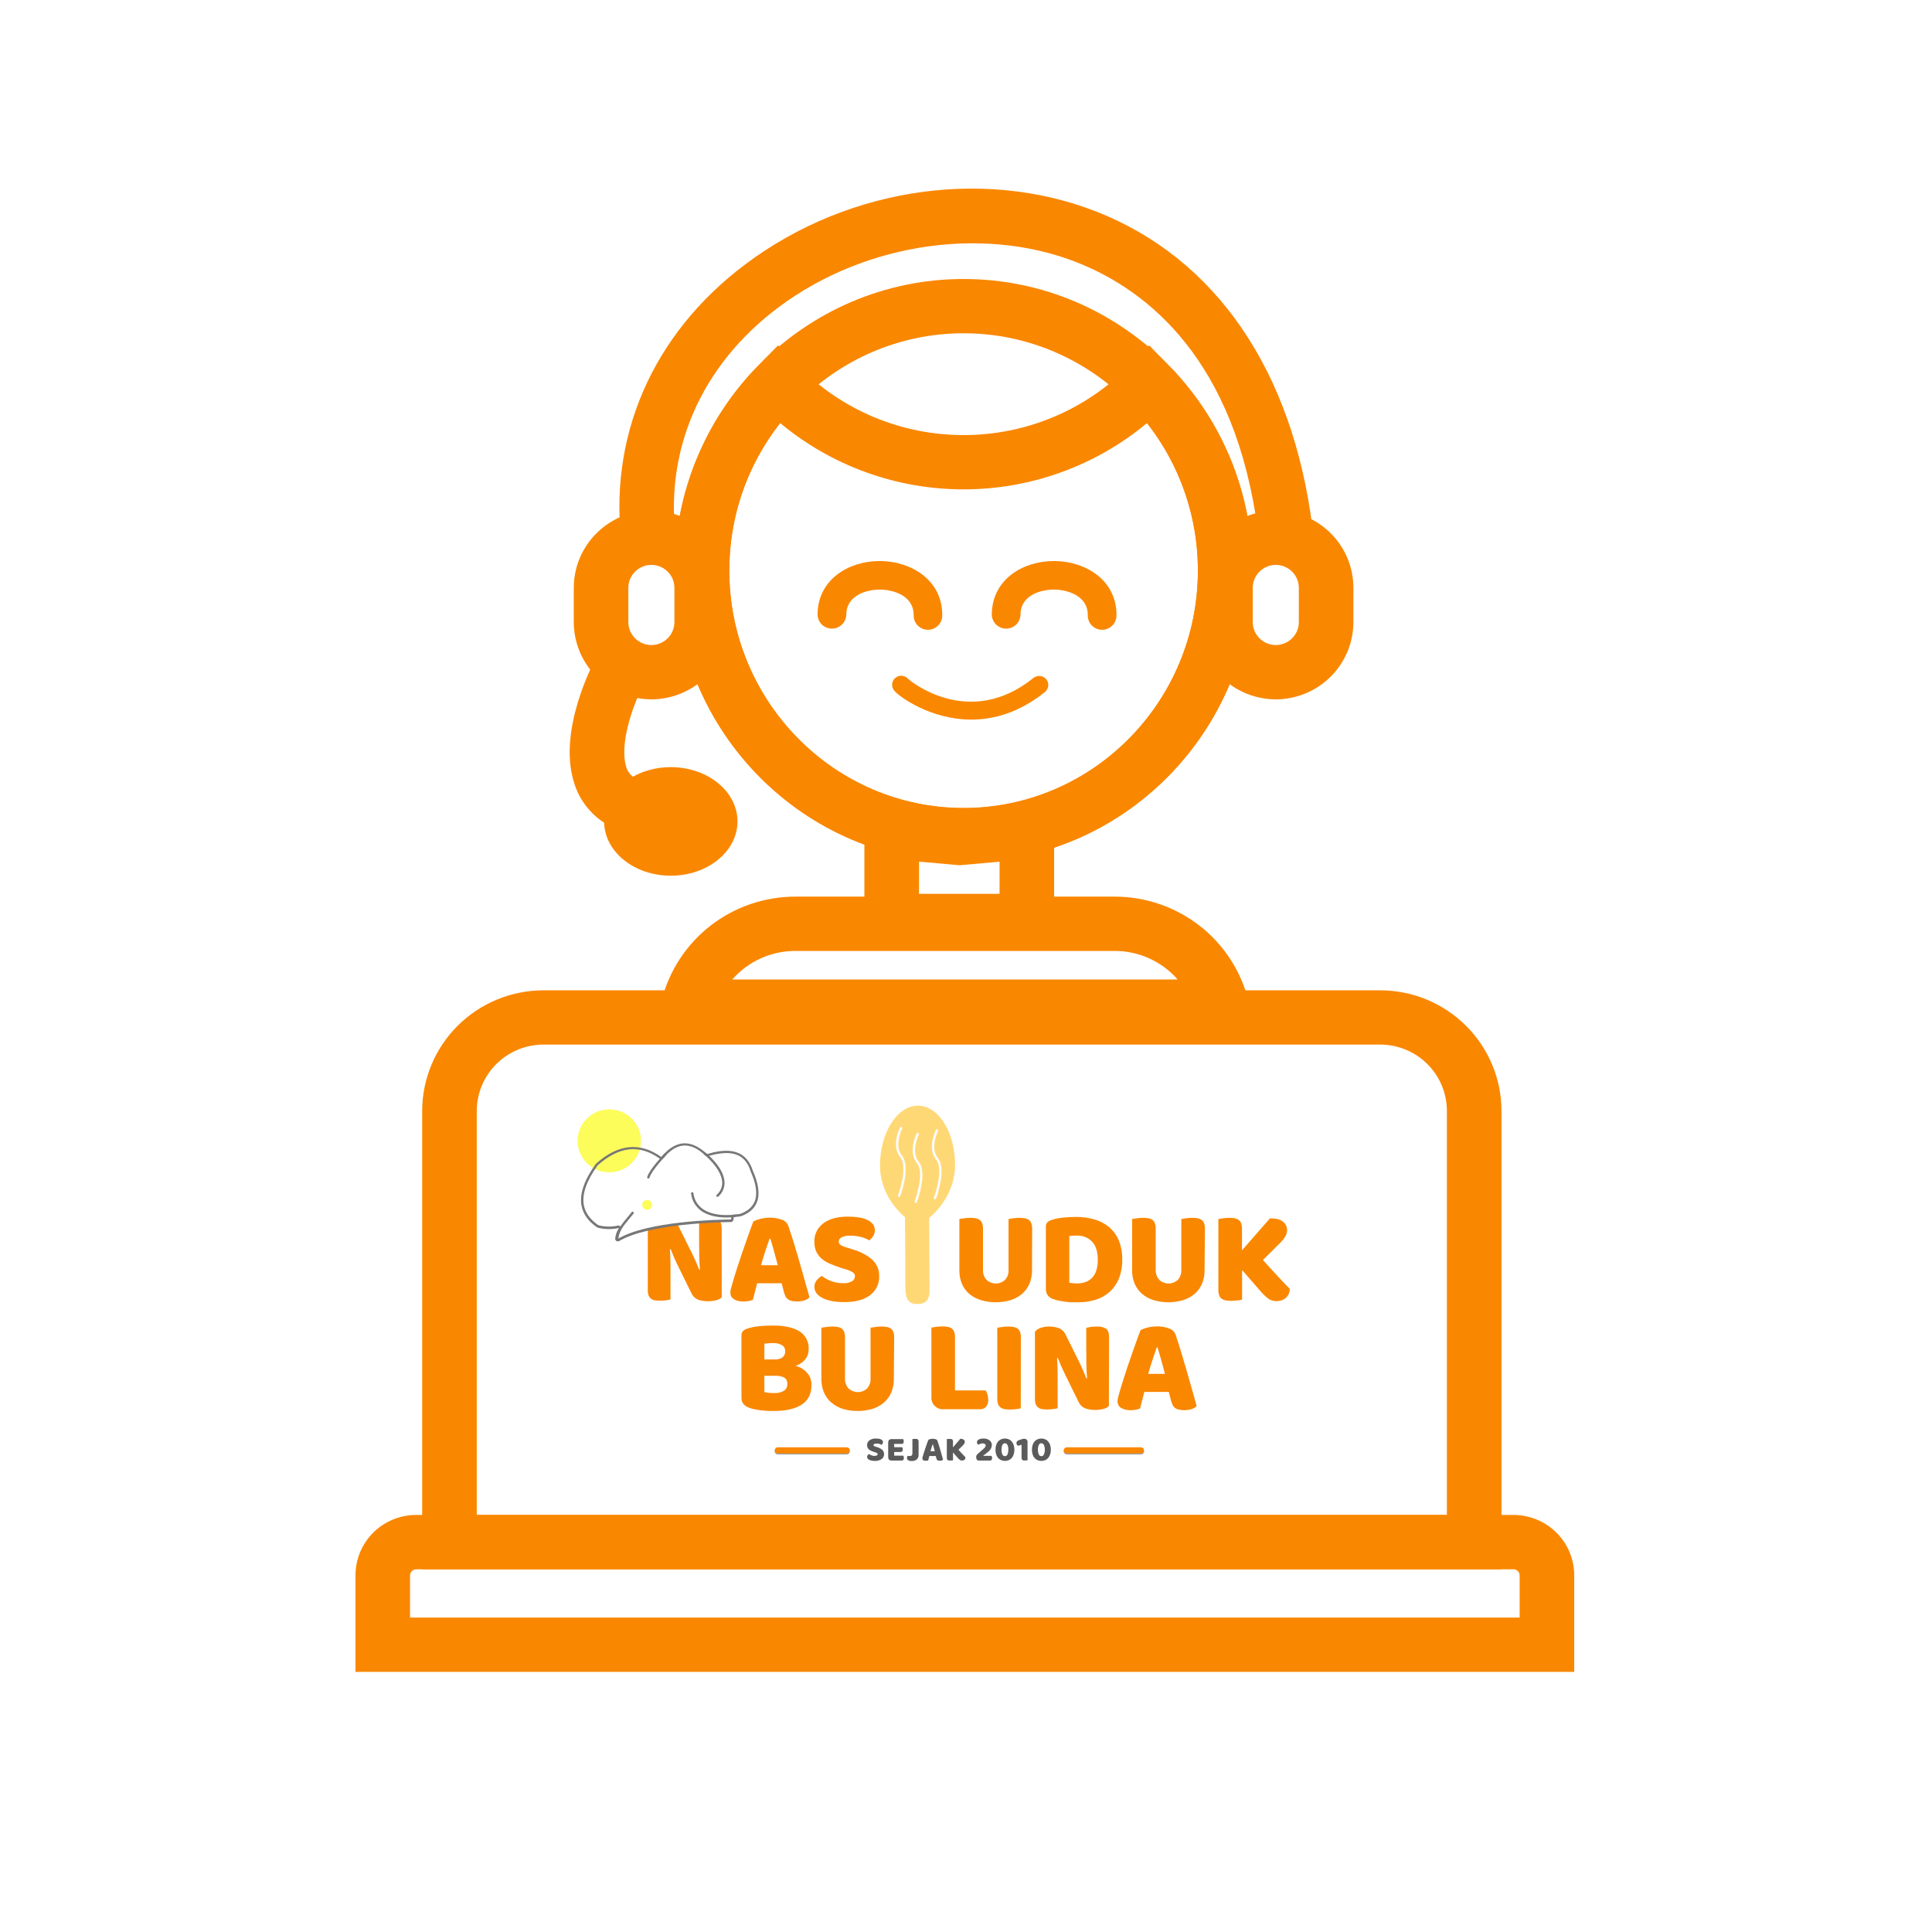 <svg width="54" height="54" viewBox="0 0 54 54" fill="none" xmlns="http://www.w3.org/2000/svg" xmlns:xlink="http://www.w3.org/1999/xlink">
<circle cx="27" cy="27" r="27" fill="white"/>
<rect x="16.794" y="32.269" width="20.735" height="10.464" fill="url(#pattern0)"/>
<path d="M41.967 43.863H11.8V31.051C11.802 30.157 12.159 29.3 12.794 28.668C13.43 28.036 14.291 27.68 15.19 27.68H38.578C39.476 27.68 40.337 28.036 40.973 28.668C41.608 29.3 41.966 30.157 41.967 31.051V43.863ZM13.326 42.343H40.441V31.051C40.441 30.559 40.244 30.088 39.895 29.74C39.545 29.392 39.072 29.197 38.578 29.196H15.19C14.696 29.197 14.222 29.392 13.873 29.74C13.523 30.088 13.326 30.559 13.326 31.051V42.343Z" fill="#FA8700"/>
<path d="M44 46.729H9.936V44.032C9.936 43.584 10.114 43.155 10.432 42.838C10.75 42.522 11.181 42.344 11.631 42.343H42.306C42.755 42.344 43.186 42.522 43.504 42.839C43.822 43.155 44 43.584 44 44.032V46.729ZM11.461 45.212H42.475V44.032C42.475 43.987 42.457 43.944 42.425 43.913C42.394 43.881 42.35 43.863 42.306 43.863H11.631C11.586 43.863 11.543 43.881 11.511 43.913C11.48 43.944 11.462 43.987 11.461 44.032V45.212Z" fill="#FA8700"/>
<g opacity="0.5">
<path d="M18.354 33.43H18.342C18.02 33.406 17.716 33.267 17.487 33.039C17.258 32.812 17.119 32.51 17.094 32.189C17.092 32.167 17.096 32.145 17.103 32.124C17.111 32.103 17.123 32.085 17.139 32.069C17.154 32.054 17.173 32.042 17.194 32.034C17.214 32.026 17.236 32.023 17.258 32.025C17.581 32.05 17.885 32.188 18.114 32.416C18.343 32.644 18.482 32.946 18.507 33.267C18.509 33.289 18.505 33.311 18.498 33.331C18.49 33.352 18.478 33.37 18.463 33.386C18.434 33.414 18.395 33.43 18.354 33.43ZM17.224 32.178C17.247 32.468 17.374 32.74 17.581 32.946C17.787 33.151 18.061 33.277 18.352 33.301C18.356 33.301 18.359 33.301 18.362 33.3C18.365 33.298 18.368 33.297 18.37 33.294C18.373 33.292 18.375 33.289 18.376 33.286C18.378 33.282 18.378 33.279 18.378 33.276C18.354 32.986 18.228 32.715 18.022 32.509C17.816 32.304 17.543 32.178 17.252 32.154C17.249 32.153 17.245 32.154 17.242 32.155C17.239 32.156 17.236 32.158 17.234 32.161C17.231 32.163 17.23 32.166 17.228 32.169C17.227 32.172 17.227 32.175 17.227 32.179L17.224 32.178Z" fill="#FA8700"/>
<g opacity="0.5">
<path d="M18.531 33.184C18.621 33.095 18.416 32.746 18.073 32.404C17.73 32.063 17.378 31.859 17.289 31.948C17.199 32.038 17.404 32.387 17.747 32.728C18.09 33.069 18.442 33.274 18.531 33.184Z" fill="#FA8700"/>
</g>
</g>
<path d="M20.173 36.261C20.13 36.301 20.078 36.328 20.021 36.342C19.943 36.362 19.863 36.371 19.782 36.37C19.693 36.37 19.604 36.356 19.519 36.329C19.474 36.311 19.433 36.284 19.398 36.249C19.364 36.215 19.336 36.174 19.318 36.129L18.946 35.374C18.907 35.297 18.874 35.223 18.844 35.155C18.814 35.086 18.781 35.007 18.746 34.917H18.724C18.733 35.05 18.739 35.188 18.74 35.329C18.742 35.471 18.742 35.608 18.74 35.741V36.321C18.699 36.331 18.656 36.338 18.614 36.344C18.558 36.351 18.503 36.355 18.447 36.355C18.398 36.355 18.348 36.352 18.3 36.344C18.261 36.338 18.225 36.322 18.195 36.298C18.165 36.274 18.142 36.242 18.128 36.207C18.111 36.158 18.104 36.107 18.106 36.056V34.188C18.146 34.134 18.202 34.095 18.267 34.076C18.342 34.05 18.421 34.038 18.5 34.038C18.591 34.038 18.682 34.052 18.768 34.081C18.813 34.099 18.854 34.126 18.889 34.16C18.923 34.195 18.95 34.236 18.968 34.281L19.344 35.036C19.382 35.114 19.416 35.187 19.446 35.255C19.476 35.324 19.509 35.403 19.544 35.493L19.563 35.489C19.553 35.356 19.546 35.223 19.544 35.085C19.542 34.947 19.54 34.816 19.54 34.681V34.075C19.582 34.065 19.624 34.057 19.666 34.052C19.722 34.045 19.778 34.041 19.834 34.041C19.922 34.035 20.009 34.056 20.086 34.099C20.143 34.138 20.172 34.218 20.172 34.341L20.173 36.261Z" fill="#FA8700"/>
<path d="M21.057 34.139C21.119 34.108 21.184 34.084 21.251 34.068C21.337 34.046 21.424 34.035 21.513 34.035C21.626 34.032 21.74 34.051 21.847 34.089C21.889 34.101 21.927 34.123 21.959 34.153C21.992 34.182 22.017 34.218 22.033 34.259C22.077 34.388 22.126 34.539 22.18 34.712C22.233 34.884 22.285 35.062 22.338 35.244C22.391 35.426 22.442 35.608 22.492 35.787C22.542 35.966 22.586 36.119 22.626 36.26C22.59 36.299 22.543 36.328 22.492 36.344C22.423 36.367 22.351 36.378 22.278 36.376C22.227 36.377 22.176 36.372 22.126 36.361C22.089 36.353 22.055 36.338 22.024 36.316C21.996 36.296 21.973 36.269 21.957 36.238C21.94 36.202 21.925 36.164 21.914 36.125L21.847 35.867H21.163C21.143 35.942 21.123 36.019 21.103 36.099C21.083 36.179 21.062 36.256 21.043 36.331C21.006 36.344 20.969 36.355 20.931 36.363C20.885 36.372 20.838 36.377 20.79 36.376C20.691 36.383 20.592 36.36 20.506 36.31C20.477 36.29 20.453 36.263 20.436 36.231C20.42 36.199 20.413 36.164 20.414 36.128C20.414 36.093 20.419 36.057 20.429 36.024C20.439 35.988 20.451 35.948 20.463 35.9C20.481 35.833 20.505 35.749 20.536 35.649C20.568 35.549 20.603 35.442 20.64 35.326C20.677 35.21 20.718 35.09 20.76 34.968C20.803 34.846 20.843 34.73 20.881 34.622C20.918 34.514 20.953 34.416 20.984 34.332C21.016 34.248 21.04 34.184 21.057 34.139ZM21.509 34.622C21.474 34.727 21.434 34.844 21.39 34.972C21.347 35.1 21.307 35.231 21.272 35.363H21.74C21.704 35.23 21.669 35.097 21.632 34.969C21.596 34.84 21.565 34.724 21.533 34.622H21.509Z" fill="#FA8700"/>
<path d="M23.503 35.438C23.392 35.4 23.292 35.362 23.202 35.324C23.117 35.289 23.039 35.241 22.968 35.183C22.904 35.128 22.852 35.06 22.816 34.984C22.777 34.896 22.759 34.8 22.762 34.704C22.759 34.606 22.78 34.509 22.823 34.42C22.866 34.332 22.929 34.255 23.008 34.196C23.172 34.068 23.403 34.005 23.699 34.005C23.799 34.004 23.9 34.012 24 34.027C24.082 34.038 24.162 34.061 24.238 34.094C24.299 34.121 24.353 34.162 24.395 34.214C24.432 34.262 24.452 34.322 24.451 34.384C24.453 34.443 24.437 34.501 24.405 34.551C24.376 34.596 24.339 34.636 24.297 34.669C24.227 34.627 24.153 34.596 24.075 34.577C23.975 34.55 23.873 34.537 23.77 34.538C23.685 34.532 23.599 34.548 23.521 34.584C23.499 34.595 23.48 34.611 23.466 34.632C23.452 34.653 23.444 34.677 23.443 34.702C23.442 34.72 23.447 34.738 23.455 34.754C23.464 34.77 23.476 34.783 23.491 34.794C23.537 34.824 23.586 34.846 23.639 34.86L23.839 34.923C24.039 34.979 24.224 35.077 24.383 35.21C24.447 35.271 24.497 35.344 24.53 35.426C24.562 35.508 24.577 35.596 24.573 35.684C24.575 35.783 24.553 35.882 24.509 35.971C24.466 36.061 24.401 36.138 24.321 36.198C24.153 36.331 23.906 36.396 23.58 36.394C23.472 36.395 23.364 36.385 23.258 36.366C23.168 36.35 23.081 36.323 22.999 36.284C22.931 36.254 22.872 36.208 22.825 36.151C22.784 36.098 22.762 36.033 22.763 35.966C22.762 35.898 22.786 35.832 22.83 35.781C22.868 35.733 22.916 35.693 22.969 35.663C23.048 35.722 23.134 35.77 23.227 35.805C23.333 35.846 23.447 35.867 23.561 35.865C23.651 35.873 23.742 35.853 23.82 35.809C23.843 35.794 23.862 35.775 23.875 35.752C23.888 35.728 23.895 35.702 23.896 35.676C23.897 35.653 23.892 35.631 23.881 35.611C23.871 35.591 23.855 35.574 23.836 35.562C23.783 35.529 23.726 35.504 23.667 35.485L23.503 35.438Z" fill="#FA8700"/>
<path d="M28.845 35.501C28.847 35.627 28.825 35.753 28.778 35.87C28.733 35.979 28.665 36.076 28.577 36.155C28.484 36.236 28.376 36.298 28.258 36.336C27.98 36.42 27.684 36.42 27.407 36.336C27.288 36.299 27.177 36.238 27.082 36.157C26.995 36.078 26.926 35.981 26.882 35.873C26.835 35.755 26.812 35.63 26.815 35.504V34.072C26.842 34.067 26.886 34.06 26.948 34.051C27.006 34.043 27.064 34.038 27.122 34.038C27.173 34.038 27.224 34.042 27.274 34.051C27.314 34.059 27.352 34.075 27.385 34.098C27.416 34.122 27.439 34.155 27.452 34.192C27.468 34.242 27.476 34.295 27.475 34.349V35.492C27.472 35.543 27.479 35.594 27.496 35.642C27.513 35.691 27.54 35.735 27.574 35.773C27.645 35.838 27.737 35.874 27.833 35.874C27.929 35.874 28.021 35.838 28.091 35.773C28.125 35.735 28.152 35.69 28.169 35.642C28.186 35.594 28.193 35.543 28.189 35.492V34.072C28.217 34.067 28.26 34.06 28.323 34.051C28.38 34.043 28.438 34.038 28.496 34.038C28.547 34.038 28.598 34.042 28.648 34.051C28.688 34.059 28.726 34.074 28.759 34.098C28.79 34.122 28.814 34.154 28.826 34.192C28.843 34.242 28.851 34.295 28.849 34.349L28.845 35.501Z" fill="#FA8700"/>
<path d="M30.098 36.399C30.055 36.399 30.006 36.399 29.951 36.399C29.895 36.399 29.838 36.392 29.779 36.384C29.721 36.376 29.662 36.367 29.603 36.356C29.547 36.346 29.492 36.33 29.439 36.31C29.379 36.293 29.326 36.258 29.289 36.208C29.251 36.159 29.232 36.098 29.233 36.036V34.285C29.231 34.263 29.234 34.241 29.241 34.22C29.249 34.199 29.26 34.18 29.275 34.164C29.309 34.133 29.35 34.11 29.394 34.097C29.505 34.062 29.62 34.04 29.736 34.031C29.857 34.019 29.965 34.014 30.06 34.014C30.241 34.011 30.421 34.035 30.595 34.085C30.746 34.128 30.886 34.202 31.005 34.303C31.122 34.405 31.214 34.533 31.273 34.676C31.339 34.845 31.371 35.026 31.367 35.208C31.371 35.386 31.34 35.564 31.277 35.73C31.22 35.873 31.132 36.001 31.019 36.105C30.903 36.208 30.767 36.285 30.618 36.331C30.449 36.381 30.274 36.404 30.098 36.399ZM29.887 35.853C29.915 35.859 29.948 35.863 29.988 35.867C30.028 35.871 30.066 35.872 30.101 35.872C30.181 35.873 30.261 35.86 30.337 35.835C30.406 35.811 30.469 35.771 30.521 35.719C30.576 35.66 30.617 35.591 30.641 35.515C30.672 35.417 30.686 35.316 30.684 35.213C30.684 34.989 30.632 34.82 30.526 34.707C30.473 34.65 30.407 34.605 30.334 34.576C30.262 34.546 30.183 34.533 30.105 34.536C30.07 34.536 30.034 34.536 29.997 34.536C29.961 34.536 29.925 34.543 29.887 34.548V35.853Z" fill="#FA8700"/>
<path d="M33.668 35.501C33.67 35.627 33.648 35.753 33.601 35.87C33.556 35.978 33.488 36.076 33.401 36.155C33.307 36.236 33.198 36.298 33.08 36.336C32.803 36.42 32.507 36.42 32.23 36.336C32.112 36.298 32.004 36.236 31.911 36.155C31.823 36.076 31.754 35.979 31.71 35.87C31.663 35.753 31.64 35.627 31.643 35.501V34.072C31.671 34.067 31.714 34.06 31.777 34.051C31.834 34.043 31.892 34.038 31.95 34.038C32.001 34.038 32.052 34.042 32.103 34.051C32.143 34.059 32.181 34.074 32.214 34.098C32.245 34.122 32.268 34.154 32.281 34.192C32.297 34.242 32.305 34.295 32.303 34.349V35.492C32.3 35.543 32.308 35.594 32.325 35.642C32.342 35.691 32.368 35.735 32.403 35.773C32.473 35.838 32.566 35.874 32.662 35.874C32.758 35.874 32.85 35.838 32.92 35.773C32.989 35.696 33.024 35.595 33.018 35.492V34.072C33.045 34.067 33.09 34.06 33.152 34.051C33.209 34.043 33.267 34.038 33.325 34.038C33.376 34.038 33.427 34.042 33.477 34.051C33.517 34.059 33.555 34.075 33.589 34.098C33.619 34.122 33.642 34.155 33.655 34.192C33.672 34.242 33.68 34.295 33.678 34.349L33.668 35.501Z" fill="#FA8700"/>
<path d="M34.717 35.498V36.325C34.673 36.335 34.628 36.343 34.583 36.347C34.525 36.355 34.466 36.359 34.407 36.359C34.356 36.359 34.305 36.355 34.254 36.346C34.214 36.338 34.176 36.322 34.143 36.299C34.112 36.275 34.089 36.242 34.077 36.205C34.06 36.155 34.052 36.101 34.054 36.048V34.072C34.081 34.067 34.125 34.06 34.188 34.051C34.245 34.043 34.303 34.038 34.361 34.038C34.412 34.038 34.463 34.042 34.513 34.051C34.553 34.059 34.591 34.075 34.624 34.098C34.655 34.122 34.678 34.155 34.691 34.192C34.708 34.242 34.715 34.295 34.714 34.349V34.947L35.496 34.053C35.666 34.053 35.788 34.085 35.862 34.148C35.897 34.175 35.925 34.21 35.944 34.249C35.963 34.288 35.973 34.331 35.974 34.375C35.974 34.439 35.957 34.502 35.925 34.558C35.881 34.63 35.828 34.695 35.767 34.752L35.299 35.218C35.361 35.285 35.427 35.36 35.496 35.435C35.565 35.51 35.63 35.583 35.697 35.654C35.764 35.725 35.827 35.793 35.889 35.858L36.049 36.024C36.05 36.074 36.04 36.124 36.019 36.17C36 36.211 35.972 36.248 35.938 36.278C35.904 36.307 35.865 36.33 35.823 36.345C35.78 36.359 35.735 36.367 35.689 36.367C35.599 36.371 35.51 36.344 35.437 36.29C35.369 36.236 35.306 36.175 35.249 36.109L34.717 35.498Z" fill="#FA8700"/>
<path d="M21.609 39.438C21.566 39.438 21.516 39.438 21.459 39.435C21.401 39.431 21.341 39.427 21.279 39.419C21.218 39.412 21.157 39.403 21.097 39.391C21.04 39.381 20.985 39.366 20.932 39.345C20.794 39.292 20.724 39.201 20.724 39.071V37.324C20.723 37.302 20.726 37.28 20.734 37.259C20.741 37.238 20.753 37.219 20.768 37.202C20.802 37.172 20.842 37.149 20.886 37.136C20.99 37.102 21.098 37.079 21.206 37.069C21.338 37.056 21.469 37.049 21.601 37.049C21.922 37.049 22.169 37.102 22.343 37.21C22.427 37.261 22.496 37.335 22.541 37.423C22.587 37.51 22.608 37.609 22.602 37.707C22.604 37.812 22.57 37.915 22.504 37.998C22.435 38.081 22.344 38.142 22.241 38.175C22.362 38.208 22.471 38.274 22.555 38.366C22.64 38.462 22.685 38.586 22.681 38.714C22.681 38.961 22.589 39.144 22.404 39.262C22.22 39.381 21.954 39.439 21.609 39.438ZM21.364 37.997H21.639C21.722 38.004 21.805 37.983 21.874 37.937C21.899 37.916 21.919 37.889 21.931 37.858C21.944 37.828 21.95 37.795 21.947 37.762C21.948 37.73 21.941 37.698 21.926 37.67C21.911 37.642 21.889 37.618 21.863 37.601C21.786 37.556 21.698 37.535 21.609 37.541C21.571 37.541 21.528 37.541 21.479 37.545C21.44 37.546 21.402 37.55 21.364 37.555V37.997ZM21.364 38.91C21.408 38.922 21.453 38.928 21.498 38.931C21.553 38.935 21.606 38.936 21.657 38.936C21.744 38.94 21.831 38.918 21.907 38.875C21.939 38.855 21.966 38.826 21.983 38.792C22.001 38.758 22.009 38.72 22.006 38.682C22.009 38.648 22.003 38.614 21.989 38.583C21.974 38.552 21.952 38.525 21.923 38.506C21.846 38.466 21.758 38.448 21.671 38.454H21.363L21.364 38.91Z" fill="#FA8700"/>
<path d="M24.983 38.54C24.985 38.666 24.963 38.791 24.916 38.908C24.872 39.017 24.803 39.114 24.716 39.193C24.623 39.275 24.514 39.336 24.396 39.375C24.119 39.459 23.823 39.459 23.545 39.375C23.428 39.336 23.319 39.275 23.226 39.193C23.138 39.114 23.07 39.017 23.025 38.908C22.979 38.791 22.956 38.666 22.958 38.54V37.11C22.986 37.105 23.03 37.098 23.092 37.09C23.149 37.081 23.207 37.077 23.265 37.076C23.316 37.076 23.367 37.08 23.418 37.09C23.458 37.097 23.495 37.113 23.529 37.136C23.559 37.161 23.583 37.193 23.596 37.23C23.612 37.281 23.62 37.334 23.618 37.387V38.529C23.615 38.58 23.622 38.631 23.64 38.679C23.657 38.727 23.683 38.772 23.718 38.809C23.788 38.874 23.881 38.91 23.976 38.91C24.072 38.91 24.165 38.874 24.235 38.809C24.269 38.771 24.295 38.727 24.312 38.679C24.329 38.63 24.336 38.579 24.332 38.529V37.11C24.36 37.105 24.404 37.098 24.466 37.09C24.523 37.081 24.581 37.077 24.639 37.076C24.691 37.076 24.742 37.08 24.792 37.09C24.832 37.097 24.87 37.113 24.903 37.136C24.934 37.16 24.957 37.193 24.97 37.23C24.987 37.281 24.994 37.334 24.992 37.387L24.983 38.54Z" fill="#FA8700"/>
<path d="M26.383 39.389C26.336 39.393 26.289 39.387 26.244 39.371C26.2 39.355 26.16 39.329 26.127 39.296C26.093 39.263 26.068 39.223 26.052 39.179C26.035 39.135 26.029 39.088 26.033 39.041V37.106L26.167 37.086C26.224 37.078 26.282 37.073 26.339 37.073C26.39 37.072 26.442 37.077 26.492 37.086C26.532 37.093 26.57 37.109 26.603 37.133C26.634 37.157 26.657 37.189 26.67 37.226C26.687 37.277 26.694 37.33 26.692 37.384V38.862H27.55C27.571 38.897 27.587 38.934 27.599 38.972C27.614 39.019 27.621 39.067 27.621 39.116C27.625 39.154 27.621 39.192 27.609 39.228C27.598 39.265 27.579 39.298 27.554 39.328C27.532 39.349 27.505 39.365 27.476 39.375C27.447 39.386 27.416 39.391 27.385 39.389H26.383Z" fill="#FA8700"/>
<path d="M28.531 39.363C28.488 39.373 28.445 39.381 28.401 39.386C28.343 39.393 28.285 39.397 28.226 39.397C28.175 39.397 28.124 39.393 28.074 39.384C28.034 39.377 27.996 39.361 27.963 39.337C27.932 39.313 27.909 39.281 27.896 39.244C27.88 39.193 27.872 39.139 27.874 39.086V37.11C27.901 37.105 27.945 37.098 28.008 37.09C28.065 37.081 28.122 37.077 28.18 37.077C28.231 37.076 28.282 37.08 28.333 37.09C28.373 37.097 28.411 37.113 28.444 37.136C28.475 37.16 28.498 37.193 28.511 37.23C28.527 37.281 28.535 37.334 28.533 37.387L28.531 39.363Z" fill="#FA8700"/>
<path d="M30.994 39.299C30.952 39.339 30.899 39.367 30.842 39.38C30.764 39.4 30.684 39.409 30.603 39.408C30.514 39.409 30.425 39.395 30.34 39.367C30.295 39.349 30.253 39.322 30.219 39.287C30.185 39.253 30.157 39.212 30.139 39.167L29.767 38.411C29.729 38.334 29.695 38.261 29.665 38.193C29.635 38.124 29.602 38.044 29.567 37.954L29.545 37.958C29.555 38.092 29.56 38.229 29.561 38.37C29.563 38.512 29.563 38.649 29.561 38.782V39.362C29.52 39.372 29.478 39.379 29.435 39.385C29.38 39.392 29.324 39.395 29.268 39.395C29.219 39.396 29.17 39.392 29.122 39.385C29.083 39.379 29.047 39.363 29.016 39.339C28.986 39.315 28.963 39.283 28.949 39.248C28.933 39.199 28.925 39.147 28.927 39.096V37.226C28.967 37.172 29.024 37.133 29.089 37.114C29.163 37.089 29.242 37.076 29.321 37.076C29.412 37.076 29.503 37.09 29.589 37.12C29.634 37.137 29.675 37.164 29.709 37.197C29.744 37.231 29.771 37.271 29.79 37.316L30.166 38.072C30.203 38.149 30.237 38.222 30.267 38.291C30.297 38.359 30.33 38.439 30.365 38.529H30.384C30.374 38.395 30.367 38.259 30.365 38.124C30.363 37.989 30.361 37.858 30.361 37.72V37.114C30.404 37.102 30.448 37.094 30.492 37.088C30.548 37.081 30.604 37.077 30.66 37.077C30.747 37.072 30.835 37.092 30.912 37.135C30.969 37.174 30.998 37.255 30.998 37.376L30.994 39.299Z" fill="#FA8700"/>
<path d="M31.879 37.178C31.94 37.146 32.005 37.122 32.073 37.106C32.158 37.085 32.246 37.073 32.334 37.073C32.448 37.071 32.561 37.089 32.668 37.127C32.71 37.14 32.749 37.162 32.781 37.191C32.813 37.221 32.839 37.257 32.855 37.297C32.9 37.427 32.948 37.578 33.001 37.75C33.054 37.923 33.106 38.1 33.159 38.282C33.212 38.465 33.264 38.646 33.314 38.825C33.364 39.003 33.408 39.161 33.447 39.298C33.411 39.337 33.365 39.367 33.314 39.383C33.245 39.405 33.172 39.416 33.1 39.415C33.048 39.415 32.997 39.41 32.947 39.399C32.911 39.392 32.876 39.377 32.846 39.355C32.817 39.334 32.794 39.307 32.779 39.276C32.761 39.24 32.747 39.202 32.735 39.164L32.668 38.905H31.984C31.964 38.98 31.944 39.057 31.924 39.137C31.904 39.217 31.884 39.295 31.864 39.369C31.828 39.382 31.791 39.393 31.753 39.401C31.706 39.411 31.659 39.415 31.612 39.415C31.512 39.422 31.413 39.398 31.328 39.348C31.298 39.328 31.274 39.301 31.258 39.269C31.242 39.237 31.234 39.202 31.235 39.166C31.236 39.131 31.241 39.096 31.251 39.062C31.261 39.027 31.272 38.986 31.284 38.938C31.302 38.872 31.326 38.787 31.358 38.688C31.389 38.588 31.425 38.48 31.461 38.364C31.498 38.247 31.539 38.129 31.582 38.006C31.625 37.884 31.665 37.769 31.702 37.66C31.74 37.552 31.774 37.455 31.806 37.37C31.837 37.286 31.861 37.221 31.879 37.178ZM32.331 37.66C32.295 37.766 32.255 37.882 32.212 38.01C32.168 38.139 32.129 38.269 32.093 38.401H32.561C32.526 38.269 32.49 38.136 32.454 38.006C32.417 37.877 32.387 37.763 32.354 37.66H32.331Z" fill="#FA8700"/>
<g opacity="0.6">
<rect x="23.493" y="29.78" width="4.534" height="7.982" fill="url(#pattern1)"/>
</g>
<path d="M25.981 36.083L25.97 34.039C26.312 33.763 26.689 33.23 26.695 32.582C26.703 31.659 26.239 30.908 25.66 30.904C25.081 30.901 24.604 31.646 24.596 32.567C24.59 33.216 24.958 33.742 25.295 34.021L25.306 36C25.306 36.21 25.344 36.445 25.608 36.447H25.64C25.904 36.451 25.98 36.294 25.981 36.083Z" fill="#FFD876"/>
<path d="M17.228 34.621C17.238 34.525 17.271 34.432 17.323 34.351C17.326 34.344 17.328 34.337 17.328 34.329C17.328 34.322 17.325 34.314 17.321 34.308C17.317 34.302 17.311 34.297 17.303 34.294C17.296 34.291 17.289 34.291 17.281 34.292C17.096 34.332 16.903 34.328 16.72 34.281C16.715 34.28 16.71 34.278 16.705 34.275C16.171 33.906 16.104 33.355 16.676 32.556C16.678 32.553 16.68 32.551 16.683 32.549C17.258 32.035 17.848 31.925 18.46 32.362C18.468 32.367 18.479 32.37 18.489 32.369C18.499 32.367 18.508 32.362 18.514 32.354C18.891 31.894 19.298 31.863 19.737 32.277C19.742 32.282 19.748 32.285 19.755 32.287C19.762 32.288 19.769 32.288 19.775 32.287C20.357 32.116 20.823 32.159 21.006 32.72C21.295 33.357 21.207 33.778 20.696 33.961H20.687L20.511 33.98C20.502 33.981 20.494 33.985 20.487 33.991C20.481 33.997 20.477 34.005 20.476 34.014L20.468 34.081C20.466 34.09 20.462 34.098 20.454 34.105C20.447 34.111 20.438 34.114 20.429 34.114C20.14 34.114 18.116 34.154 17.286 34.652C17.28 34.655 17.274 34.656 17.267 34.656C17.261 34.656 17.254 34.655 17.249 34.651C17.243 34.648 17.238 34.644 17.235 34.639C17.231 34.633 17.229 34.627 17.228 34.621Z" fill="white"/>
<path d="M18.088 33.811C18.162 33.811 18.222 33.751 18.222 33.677C18.222 33.603 18.162 33.543 18.088 33.543C18.014 33.543 17.954 33.603 17.954 33.677C17.954 33.751 18.014 33.811 18.088 33.811Z" fill="#FCFC5B"/>
<path d="M17.03 32.768C17.52 32.768 17.916 32.374 17.916 31.887C17.916 31.4 17.52 31.006 17.03 31.006C16.541 31.006 16.144 31.4 16.144 31.887C16.144 32.374 16.541 32.768 17.03 32.768Z" fill="#FCFC5B"/>
<path d="M17.268 34.694C17.255 34.694 17.242 34.69 17.23 34.684C17.219 34.677 17.209 34.667 17.203 34.656C17.197 34.644 17.194 34.63 17.195 34.617C17.205 34.516 17.239 34.419 17.294 34.333C17.295 34.331 17.295 34.33 17.295 34.329C17.295 34.328 17.295 34.326 17.294 34.325C17.293 34.325 17.293 34.325 17.292 34.324C17.292 34.324 17.291 34.324 17.291 34.324C17.29 34.324 17.29 34.324 17.289 34.324C17.289 34.325 17.288 34.325 17.288 34.325C17.097 34.367 16.9 34.363 16.711 34.314C16.702 34.312 16.694 34.308 16.686 34.303C16.44 34.134 16.294 33.928 16.252 33.69C16.196 33.369 16.329 32.982 16.649 32.537C16.652 32.533 16.656 32.528 16.66 32.525C17.274 31.976 17.886 31.912 18.479 32.335C18.48 32.336 18.481 32.336 18.481 32.336C18.482 32.337 18.483 32.337 18.484 32.337C18.485 32.337 18.485 32.337 18.486 32.336C18.487 32.336 18.488 32.336 18.488 32.335C18.683 32.098 18.889 31.971 19.101 31.957C19.313 31.944 19.535 32.044 19.76 32.255C19.761 32.256 19.762 32.256 19.763 32.256C19.764 32.256 19.765 32.256 19.766 32.255C20.206 32.127 20.816 32.034 21.037 32.709C21.207 33.088 21.245 33.394 21.149 33.619C21.077 33.789 20.928 33.916 20.707 33.995C20.701 33.997 20.696 33.999 20.69 33.999L20.514 34.019C20.512 34.019 20.511 34.019 20.51 34.02C20.509 34.021 20.508 34.023 20.508 34.024L20.5 34.09C20.498 34.108 20.49 34.125 20.477 34.137C20.463 34.15 20.446 34.157 20.428 34.157C20.195 34.157 18.132 34.193 17.305 34.689C17.293 34.694 17.28 34.695 17.268 34.694ZM17.262 34.622C17.261 34.623 17.261 34.624 17.261 34.625C17.261 34.626 17.261 34.627 17.262 34.627C17.263 34.628 17.264 34.628 17.265 34.628C17.266 34.628 17.267 34.628 17.268 34.627C18.093 34.132 20.044 34.088 20.426 34.085C20.428 34.085 20.429 34.084 20.43 34.083C20.431 34.082 20.432 34.081 20.433 34.079L20.441 34.013C20.443 33.996 20.451 33.981 20.463 33.969C20.475 33.958 20.491 33.951 20.508 33.949L20.683 33.93C20.889 33.857 21.024 33.743 21.089 33.59C21.178 33.383 21.14 33.094 20.977 32.733V32.726C20.82 32.248 20.453 32.121 19.787 32.315C19.775 32.319 19.762 32.319 19.75 32.316C19.737 32.313 19.726 32.307 19.716 32.298C19.506 32.099 19.302 32.006 19.108 32.018C18.914 32.031 18.725 32.151 18.542 32.372C18.53 32.387 18.514 32.396 18.495 32.398C18.477 32.401 18.458 32.396 18.443 32.386C17.872 31.977 17.306 32.038 16.705 32.571C16.394 33.002 16.265 33.373 16.317 33.675C16.356 33.895 16.493 34.086 16.724 34.245C16.903 34.291 17.09 34.295 17.27 34.255C17.284 34.252 17.298 34.254 17.311 34.259C17.325 34.264 17.336 34.273 17.344 34.284C17.352 34.295 17.357 34.309 17.358 34.323C17.359 34.337 17.355 34.352 17.348 34.364C17.299 34.441 17.268 34.528 17.258 34.619L17.262 34.622Z" fill="#777777"/>
<path d="M17.252 34.694C17.244 34.694 17.235 34.69 17.229 34.684C17.223 34.678 17.22 34.67 17.22 34.661C17.215 34.409 17.372 34.222 17.538 34.023C17.577 33.977 17.617 33.929 17.655 33.88C17.66 33.873 17.668 33.868 17.677 33.867C17.686 33.866 17.695 33.869 17.702 33.874C17.705 33.877 17.708 33.88 17.71 33.884C17.713 33.888 17.714 33.892 17.715 33.896C17.715 33.9 17.715 33.905 17.714 33.909C17.712 33.913 17.71 33.917 17.708 33.92C17.669 33.97 17.628 34.018 17.589 34.065C17.431 34.254 17.282 34.432 17.286 34.66C17.286 34.664 17.285 34.669 17.284 34.673C17.282 34.677 17.279 34.681 17.276 34.684C17.273 34.687 17.27 34.689 17.266 34.691C17.262 34.693 17.257 34.694 17.253 34.694H17.252Z" fill="#777777"/>
<path d="M18.122 32.94H18.113C18.109 32.939 18.105 32.937 18.101 32.934C18.098 32.931 18.095 32.928 18.093 32.925C18.091 32.921 18.089 32.917 18.089 32.913C18.088 32.908 18.088 32.904 18.089 32.9C18.145 32.691 18.558 32.257 18.574 32.239C18.58 32.234 18.588 32.231 18.596 32.231C18.604 32.232 18.611 32.235 18.617 32.24C18.623 32.246 18.627 32.253 18.628 32.261C18.628 32.269 18.626 32.277 18.622 32.284C18.617 32.288 18.205 32.724 18.154 32.916C18.151 32.923 18.147 32.929 18.141 32.933C18.136 32.938 18.129 32.94 18.122 32.94Z" fill="#777777"/>
<path d="M20.302 34.029C20.098 34.029 19.807 33.996 19.59 33.837C19.514 33.78 19.45 33.708 19.403 33.626C19.356 33.544 19.326 33.453 19.316 33.36C19.315 33.355 19.315 33.351 19.316 33.347C19.317 33.342 19.319 33.338 19.322 33.335C19.325 33.331 19.328 33.328 19.332 33.326C19.335 33.324 19.34 33.323 19.344 33.322C19.353 33.321 19.361 33.323 19.369 33.329C19.375 33.334 19.38 33.342 19.381 33.35C19.391 33.435 19.418 33.518 19.46 33.592C19.503 33.667 19.561 33.732 19.63 33.783C19.969 34.033 20.528 33.948 20.534 33.948C20.538 33.947 20.543 33.947 20.547 33.948C20.551 33.949 20.555 33.951 20.559 33.954C20.562 33.956 20.565 33.96 20.568 33.964C20.57 33.967 20.571 33.971 20.572 33.976C20.573 33.98 20.573 33.985 20.571 33.989C20.57 33.993 20.568 33.997 20.566 34.001C20.563 34.004 20.56 34.007 20.556 34.01C20.552 34.012 20.548 34.013 20.544 34.014C20.464 34.025 20.383 34.029 20.302 34.029Z" fill="#777777"/>
<path d="M20.055 33.453C20.048 33.454 20.041 33.452 20.035 33.448C20.03 33.444 20.025 33.439 20.023 33.433C20.02 33.426 20.02 33.42 20.021 33.413C20.023 33.406 20.027 33.401 20.032 33.396C20.082 33.352 20.122 33.298 20.149 33.237C20.176 33.176 20.188 33.109 20.186 33.043C20.169 32.658 19.68 32.269 19.675 32.265C19.671 32.263 19.669 32.26 19.666 32.256C19.664 32.252 19.663 32.248 19.662 32.244C19.662 32.239 19.662 32.235 19.663 32.231C19.664 32.227 19.666 32.223 19.669 32.219C19.674 32.212 19.682 32.208 19.691 32.207C19.7 32.206 19.709 32.208 19.716 32.213C19.737 32.23 20.234 32.624 20.251 33.04C20.254 33.116 20.24 33.192 20.21 33.262C20.179 33.332 20.134 33.395 20.076 33.445C20.07 33.45 20.063 33.453 20.055 33.453Z" fill="#777777"/>
<path d="M25.131 33.453H25.119C25.111 33.45 25.104 33.444 25.101 33.436C25.097 33.428 25.097 33.419 25.099 33.411C25.099 33.403 25.392 32.625 25.16 32.342C24.902 32.028 25.146 31.535 25.156 31.514C25.16 31.506 25.167 31.5 25.175 31.497C25.183 31.495 25.193 31.495 25.201 31.499C25.204 31.501 25.208 31.504 25.211 31.507C25.214 31.51 25.216 31.514 25.217 31.518C25.219 31.522 25.219 31.527 25.219 31.531C25.218 31.535 25.217 31.54 25.215 31.544C25.215 31.548 24.981 32.019 25.211 32.301C25.467 32.613 25.174 33.401 25.162 33.431C25.16 33.438 25.155 33.443 25.15 33.447C25.144 33.451 25.138 33.453 25.131 33.453Z" fill="#FCFCFC"/>
<path d="M25.597 33.621H25.585C25.581 33.619 25.578 33.617 25.574 33.614C25.571 33.611 25.569 33.608 25.567 33.604C25.565 33.6 25.564 33.595 25.564 33.591C25.564 33.587 25.564 33.582 25.566 33.578C25.566 33.57 25.858 32.793 25.626 32.509C25.369 32.195 25.611 31.702 25.622 31.681C25.626 31.673 25.633 31.668 25.642 31.665C25.65 31.662 25.659 31.663 25.667 31.667C25.675 31.671 25.681 31.677 25.683 31.686C25.686 31.694 25.686 31.703 25.682 31.71C25.682 31.716 25.448 32.187 25.678 32.468C25.934 32.78 25.641 33.568 25.628 33.599C25.626 33.605 25.622 33.611 25.616 33.615C25.61 33.619 25.604 33.621 25.597 33.621Z" fill="#FCFCFC"/>
<path d="M26.134 33.52H26.122C26.114 33.517 26.107 33.511 26.103 33.503C26.1 33.495 26.099 33.486 26.102 33.478C26.102 33.47 26.395 32.692 26.163 32.409C25.905 32.095 26.149 31.601 26.159 31.581C26.16 31.577 26.163 31.573 26.166 31.57C26.17 31.568 26.174 31.565 26.178 31.564C26.182 31.563 26.186 31.562 26.191 31.562C26.195 31.563 26.2 31.564 26.203 31.566C26.211 31.57 26.217 31.577 26.22 31.585C26.223 31.593 26.222 31.602 26.218 31.61C26.218 31.615 25.984 32.086 26.214 32.367C26.47 32.68 26.177 33.467 26.165 33.498C26.162 33.504 26.158 33.51 26.153 33.514C26.147 33.518 26.141 33.52 26.134 33.52Z" fill="#FCFCFC"/>
<path d="M24.429 40.582C24.4 40.572 24.374 40.562 24.35 40.552C24.328 40.543 24.308 40.53 24.289 40.515C24.272 40.501 24.259 40.483 24.249 40.463C24.239 40.44 24.234 40.416 24.235 40.391C24.235 40.365 24.24 40.339 24.252 40.316C24.264 40.293 24.281 40.273 24.302 40.257C24.355 40.221 24.419 40.204 24.483 40.207C24.509 40.207 24.535 40.209 24.561 40.213C24.583 40.217 24.604 40.223 24.624 40.231C24.64 40.239 24.654 40.249 24.665 40.263C24.675 40.276 24.68 40.291 24.68 40.307C24.68 40.323 24.676 40.338 24.668 40.351C24.66 40.363 24.651 40.374 24.64 40.382C24.621 40.372 24.602 40.364 24.581 40.358C24.555 40.351 24.529 40.348 24.502 40.348C24.479 40.346 24.456 40.35 24.435 40.36C24.429 40.363 24.424 40.367 24.42 40.373C24.417 40.378 24.415 40.385 24.414 40.391C24.414 40.396 24.416 40.401 24.418 40.405C24.42 40.409 24.424 40.413 24.428 40.415C24.439 40.423 24.452 40.429 24.466 40.432L24.518 40.449C24.57 40.463 24.619 40.489 24.66 40.524C24.677 40.54 24.69 40.559 24.698 40.581C24.707 40.602 24.711 40.625 24.71 40.648C24.71 40.674 24.704 40.699 24.692 40.722C24.681 40.746 24.664 40.766 24.643 40.781C24.585 40.819 24.517 40.837 24.448 40.833C24.42 40.833 24.392 40.83 24.365 40.825C24.342 40.821 24.319 40.814 24.298 40.804C24.28 40.795 24.265 40.783 24.252 40.769C24.242 40.755 24.236 40.737 24.236 40.72C24.236 40.702 24.242 40.685 24.253 40.671C24.263 40.659 24.275 40.648 24.289 40.641C24.31 40.656 24.332 40.668 24.356 40.677C24.384 40.688 24.414 40.694 24.444 40.693C24.467 40.695 24.49 40.69 24.511 40.678C24.516 40.675 24.521 40.67 24.525 40.664C24.528 40.658 24.53 40.651 24.531 40.644C24.531 40.638 24.529 40.632 24.526 40.627C24.524 40.621 24.52 40.617 24.515 40.614C24.5 40.606 24.486 40.599 24.47 40.594L24.429 40.582Z" fill="#5B5B5B"/>
<path d="M24.825 40.315C24.825 40.303 24.827 40.29 24.831 40.279C24.835 40.267 24.842 40.257 24.85 40.248C24.859 40.24 24.869 40.233 24.881 40.229C24.892 40.225 24.905 40.223 24.917 40.223H25.242C25.247 40.232 25.252 40.242 25.255 40.252C25.258 40.264 25.26 40.277 25.26 40.289C25.261 40.299 25.26 40.308 25.257 40.317C25.255 40.326 25.25 40.335 25.244 40.342C25.238 40.347 25.231 40.352 25.224 40.354C25.216 40.357 25.208 40.358 25.2 40.358H24.993V40.449H25.215C25.22 40.458 25.224 40.468 25.227 40.477C25.231 40.489 25.233 40.502 25.233 40.514C25.234 40.533 25.229 40.552 25.216 40.567C25.205 40.578 25.19 40.583 25.174 40.583H24.993V40.686H25.246C25.258 40.706 25.265 40.729 25.264 40.752C25.265 40.762 25.264 40.772 25.261 40.781C25.258 40.79 25.253 40.799 25.247 40.806C25.242 40.812 25.235 40.816 25.227 40.819C25.22 40.822 25.212 40.823 25.204 40.822H24.917C24.905 40.823 24.892 40.821 24.881 40.817C24.869 40.813 24.859 40.806 24.85 40.798C24.842 40.789 24.835 40.778 24.831 40.767C24.827 40.755 24.825 40.743 24.825 40.731V40.315Z" fill="#5B5B5B"/>
<path d="M25.502 40.223L25.537 40.218C25.552 40.217 25.567 40.217 25.582 40.218C25.595 40.217 25.608 40.217 25.622 40.218C25.632 40.22 25.642 40.224 25.651 40.231C25.659 40.237 25.665 40.245 25.669 40.255C25.673 40.268 25.675 40.282 25.675 40.296V40.659C25.677 40.684 25.673 40.708 25.665 40.731C25.656 40.755 25.642 40.775 25.624 40.792C25.582 40.824 25.529 40.839 25.477 40.836C25.448 40.837 25.42 40.831 25.394 40.82C25.38 40.814 25.368 40.804 25.361 40.79C25.354 40.778 25.35 40.763 25.35 40.748C25.35 40.737 25.352 40.725 25.356 40.715C25.359 40.706 25.363 40.698 25.369 40.691C25.38 40.693 25.39 40.695 25.401 40.696C25.411 40.697 25.421 40.697 25.43 40.696C25.441 40.697 25.451 40.696 25.46 40.693C25.47 40.69 25.478 40.684 25.485 40.677C25.498 40.661 25.504 40.641 25.502 40.62V40.223Z" fill="#5B5B5B"/>
<path d="M25.95 40.242C25.966 40.233 25.983 40.227 26.001 40.223C26.022 40.217 26.045 40.214 26.067 40.214C26.097 40.213 26.127 40.218 26.155 40.228C26.166 40.231 26.176 40.237 26.184 40.245C26.193 40.253 26.199 40.262 26.203 40.273C26.215 40.307 26.228 40.346 26.242 40.391L26.284 40.531C26.297 40.579 26.31 40.627 26.324 40.673L26.358 40.798C26.348 40.808 26.336 40.815 26.323 40.82C26.305 40.825 26.286 40.828 26.267 40.828C26.253 40.828 26.24 40.827 26.227 40.824C26.217 40.822 26.208 40.818 26.2 40.813C26.193 40.807 26.187 40.8 26.183 40.792C26.179 40.782 26.175 40.773 26.172 40.763L26.154 40.696H25.976C25.971 40.715 25.966 40.736 25.96 40.757C25.955 40.777 25.95 40.798 25.944 40.818C25.935 40.821 25.925 40.824 25.916 40.826C25.903 40.828 25.891 40.83 25.878 40.829C25.852 40.831 25.826 40.825 25.804 40.813C25.796 40.807 25.79 40.8 25.786 40.792C25.782 40.783 25.78 40.774 25.78 40.765C25.78 40.755 25.781 40.746 25.784 40.737C25.784 40.728 25.789 40.717 25.793 40.705C25.796 40.692 25.804 40.665 25.812 40.638C25.82 40.611 25.829 40.583 25.84 40.553C25.849 40.522 25.86 40.491 25.871 40.459C25.882 40.427 25.892 40.397 25.902 40.368L25.929 40.292C25.939 40.27 25.945 40.253 25.95 40.242ZM26.068 40.368C26.059 40.395 26.049 40.426 26.037 40.459C26.025 40.493 26.015 40.526 26.006 40.562H26.128C26.119 40.527 26.11 40.492 26.1 40.459C26.091 40.425 26.081 40.392 26.074 40.368H26.068Z" fill="#5B5B5B"/>
<path d="M26.637 40.597V40.815C26.626 40.817 26.614 40.819 26.603 40.821C26.587 40.821 26.572 40.821 26.557 40.821C26.543 40.822 26.53 40.822 26.517 40.821C26.506 40.818 26.496 40.814 26.488 40.808C26.48 40.802 26.473 40.794 26.47 40.784C26.466 40.77 26.464 40.757 26.464 40.742V40.224L26.498 40.219C26.514 40.218 26.529 40.218 26.544 40.219C26.557 40.218 26.571 40.218 26.584 40.219C26.594 40.221 26.604 40.225 26.613 40.231C26.621 40.237 26.627 40.246 26.631 40.255C26.635 40.269 26.637 40.283 26.636 40.297V40.453L26.841 40.215C26.875 40.212 26.909 40.221 26.937 40.24C26.946 40.247 26.953 40.256 26.959 40.266C26.964 40.277 26.966 40.288 26.966 40.299C26.966 40.316 26.962 40.333 26.954 40.347C26.942 40.366 26.928 40.383 26.912 40.399L26.789 40.521L26.841 40.578L26.894 40.635L26.945 40.689L26.986 40.733C26.986 40.746 26.983 40.759 26.978 40.771C26.973 40.782 26.966 40.792 26.957 40.8C26.948 40.807 26.938 40.814 26.927 40.818C26.916 40.821 26.904 40.823 26.892 40.823C26.868 40.824 26.844 40.817 26.825 40.803C26.807 40.789 26.791 40.773 26.776 40.756L26.637 40.597Z" fill="#5B5B5B"/>
<path d="M27.487 40.207C27.521 40.206 27.554 40.211 27.586 40.221C27.613 40.23 27.638 40.243 27.66 40.26C27.68 40.276 27.696 40.295 27.706 40.318C27.717 40.34 27.723 40.364 27.723 40.389C27.72 40.429 27.708 40.468 27.687 40.503C27.667 40.538 27.639 40.567 27.605 40.589L27.476 40.692H27.713C27.717 40.701 27.721 40.71 27.724 40.719C27.727 40.731 27.729 40.743 27.729 40.756C27.73 40.765 27.729 40.774 27.727 40.783C27.724 40.791 27.719 40.8 27.713 40.806C27.708 40.812 27.701 40.816 27.694 40.818C27.687 40.821 27.68 40.822 27.672 40.822H27.331C27.316 40.812 27.305 40.799 27.297 40.784C27.288 40.767 27.283 40.748 27.284 40.729C27.283 40.709 27.288 40.69 27.298 40.672C27.306 40.659 27.317 40.646 27.329 40.636L27.462 40.52C27.477 40.508 27.491 40.495 27.505 40.481C27.514 40.472 27.523 40.461 27.532 40.451C27.538 40.443 27.543 40.434 27.547 40.425C27.549 40.418 27.551 40.41 27.551 40.403C27.551 40.394 27.549 40.385 27.545 40.378C27.54 40.37 27.534 40.364 27.527 40.359C27.509 40.348 27.488 40.343 27.467 40.343C27.443 40.343 27.419 40.347 27.397 40.356C27.379 40.363 27.361 40.371 27.346 40.382C27.334 40.374 27.325 40.364 27.317 40.353C27.31 40.34 27.307 40.326 27.307 40.311C27.306 40.295 27.311 40.28 27.319 40.266C27.328 40.253 27.34 40.242 27.355 40.235C27.396 40.215 27.441 40.206 27.487 40.207Z" fill="#5B5B5B"/>
<path d="M28.353 40.52C28.353 40.565 28.346 40.61 28.332 40.653C28.321 40.689 28.302 40.723 28.278 40.752C28.255 40.778 28.226 40.799 28.194 40.812C28.161 40.826 28.125 40.833 28.088 40.833C28.052 40.833 28.015 40.826 27.982 40.812C27.95 40.798 27.921 40.778 27.898 40.752C27.873 40.723 27.855 40.689 27.844 40.653C27.83 40.61 27.824 40.565 27.824 40.52C27.824 40.475 27.83 40.43 27.844 40.387C27.855 40.351 27.873 40.317 27.898 40.289C27.921 40.263 27.949 40.242 27.982 40.228C28.015 40.214 28.052 40.207 28.088 40.207C28.125 40.207 28.161 40.214 28.194 40.228C28.226 40.242 28.255 40.262 28.278 40.289C28.302 40.317 28.321 40.351 28.332 40.387C28.346 40.43 28.353 40.475 28.353 40.52ZM28.184 40.52C28.186 40.474 28.178 40.428 28.159 40.387C28.153 40.373 28.143 40.361 28.13 40.352C28.117 40.344 28.102 40.339 28.087 40.339C28.072 40.339 28.057 40.344 28.045 40.352C28.032 40.361 28.023 40.373 28.017 40.387C27.999 40.429 27.991 40.474 27.993 40.52C27.991 40.566 27.999 40.611 28.017 40.653C28.022 40.667 28.032 40.679 28.045 40.688C28.057 40.696 28.072 40.701 28.087 40.7C28.102 40.701 28.117 40.696 28.13 40.688C28.143 40.679 28.153 40.667 28.159 40.653C28.177 40.611 28.184 40.566 28.181 40.52H28.184Z" fill="#5B5B5B"/>
<path d="M28.553 40.381L28.455 40.411C28.444 40.403 28.434 40.394 28.425 40.383C28.415 40.37 28.409 40.352 28.41 40.335C28.41 40.295 28.434 40.268 28.482 40.252L28.593 40.215H28.629C28.641 40.214 28.654 40.215 28.665 40.219C28.677 40.224 28.687 40.23 28.696 40.239C28.705 40.248 28.712 40.258 28.716 40.27C28.72 40.281 28.722 40.294 28.72 40.306V40.814L28.688 40.82C28.674 40.821 28.66 40.821 28.645 40.82C28.633 40.821 28.62 40.821 28.607 40.82C28.596 40.818 28.587 40.814 28.578 40.808C28.57 40.802 28.564 40.793 28.56 40.784C28.555 40.771 28.553 40.758 28.553 40.745V40.381Z" fill="#5B5B5B"/>
<path d="M29.371 40.52C29.372 40.565 29.365 40.61 29.351 40.653C29.339 40.689 29.321 40.723 29.296 40.752C29.273 40.778 29.245 40.799 29.212 40.812C29.179 40.826 29.143 40.833 29.107 40.833C29.07 40.833 29.034 40.826 29 40.812C28.968 40.798 28.939 40.778 28.916 40.752C28.892 40.723 28.873 40.689 28.862 40.653C28.849 40.61 28.842 40.565 28.843 40.52C28.842 40.475 28.849 40.43 28.862 40.387C28.873 40.351 28.892 40.317 28.916 40.289C28.939 40.263 28.968 40.242 29 40.228C29.034 40.214 29.07 40.207 29.107 40.207C29.143 40.207 29.179 40.214 29.212 40.228C29.245 40.242 29.273 40.262 29.296 40.289C29.321 40.317 29.339 40.351 29.351 40.387C29.365 40.43 29.372 40.475 29.371 40.52ZM29.203 40.52C29.205 40.474 29.196 40.428 29.177 40.387C29.171 40.373 29.161 40.361 29.148 40.352C29.136 40.344 29.121 40.339 29.105 40.339C29.09 40.339 29.076 40.344 29.063 40.352C29.051 40.361 29.041 40.373 29.035 40.387C29.017 40.429 29.009 40.474 29.011 40.52C29.009 40.566 29.017 40.611 29.035 40.653C29.041 40.667 29.05 40.679 29.063 40.688C29.076 40.696 29.09 40.701 29.105 40.7C29.121 40.701 29.136 40.696 29.149 40.688C29.161 40.679 29.171 40.667 29.177 40.653C29.196 40.611 29.205 40.566 29.203 40.52Z" fill="#5B5B5B"/>
<path d="M31.89 40.652H29.817C29.806 40.652 29.795 40.65 29.784 40.645C29.774 40.641 29.765 40.635 29.756 40.627C29.749 40.619 29.742 40.61 29.738 40.599C29.734 40.589 29.731 40.578 29.731 40.567C29.731 40.556 29.734 40.544 29.738 40.534C29.742 40.524 29.749 40.514 29.756 40.506C29.765 40.498 29.774 40.492 29.784 40.488C29.795 40.484 29.806 40.481 29.817 40.481H31.89C31.901 40.481 31.912 40.484 31.923 40.488C31.933 40.492 31.943 40.498 31.951 40.506C31.959 40.514 31.965 40.524 31.969 40.534C31.973 40.544 31.976 40.556 31.976 40.567C31.976 40.578 31.973 40.589 31.969 40.599C31.965 40.61 31.959 40.619 31.951 40.627C31.943 40.635 31.933 40.641 31.923 40.645C31.912 40.65 31.901 40.652 31.89 40.652Z" fill="#A0A0A0"/>
<path d="M23.666 40.652H21.739C21.727 40.652 21.716 40.65 21.706 40.645C21.695 40.641 21.686 40.635 21.678 40.627C21.67 40.619 21.664 40.61 21.66 40.599C21.655 40.589 21.653 40.578 21.653 40.567C21.653 40.556 21.655 40.544 21.66 40.534C21.664 40.524 21.67 40.514 21.678 40.506C21.686 40.498 21.695 40.492 21.706 40.488C21.716 40.484 21.727 40.481 21.739 40.481H23.666C23.678 40.481 23.689 40.484 23.699 40.488C23.71 40.492 23.719 40.498 23.727 40.506C23.735 40.514 23.741 40.524 23.745 40.534C23.75 40.544 23.752 40.556 23.752 40.567C23.752 40.578 23.75 40.589 23.745 40.599C23.741 40.61 23.735 40.619 23.727 40.627C23.719 40.635 23.71 40.641 23.699 40.645C23.689 40.65 23.678 40.652 23.666 40.652Z" fill="#A0A0A0"/>
<path d="M31.89 40.624H29.817C29.794 40.624 29.773 40.615 29.756 40.599C29.741 40.583 29.731 40.561 29.731 40.539C29.731 40.516 29.741 40.495 29.756 40.478C29.773 40.462 29.794 40.453 29.817 40.453H31.89C31.913 40.453 31.934 40.462 31.951 40.478C31.967 40.495 31.976 40.516 31.976 40.539C31.976 40.561 31.967 40.583 31.951 40.599C31.934 40.615 31.913 40.624 31.89 40.624Z" fill="#FA8700"/>
<path d="M23.666 40.624H21.739C21.716 40.624 21.694 40.615 21.678 40.599C21.662 40.583 21.653 40.561 21.653 40.539C21.653 40.516 21.662 40.495 21.678 40.478C21.694 40.462 21.716 40.453 21.739 40.453H23.666C23.689 40.453 23.711 40.462 23.727 40.478C23.743 40.495 23.752 40.516 23.752 40.539C23.752 40.561 23.743 40.583 23.727 40.599C23.711 40.615 23.689 40.624 23.666 40.624Z" fill="#FA8700"/>
<path d="M18.088 33.811C18.162 33.811 18.222 33.751 18.222 33.677C18.222 33.603 18.162 33.543 18.088 33.543C18.014 33.543 17.954 33.603 17.954 33.677C17.954 33.751 18.014 33.811 18.088 33.811Z" fill="#FCFC5B"/>
<path d="M29.463 26.499H24.16V22.424L26.812 22.663L29.463 22.424V26.499ZM25.686 24.982H27.938V24.085L26.814 24.184L25.688 24.082L25.686 24.982Z" fill="#FA8700"/>
<path d="M27.149 20.113C26.005 20.113 25.131 19.47 24.994 19.303C24.951 19.252 24.93 19.186 24.936 19.119C24.941 19.052 24.973 18.99 25.025 18.947C25.076 18.904 25.143 18.883 25.21 18.888C25.277 18.894 25.34 18.926 25.383 18.977C25.432 19.021 27.082 20.404 28.888 18.947C28.941 18.906 29.007 18.887 29.074 18.894C29.14 18.901 29.201 18.934 29.244 18.986C29.286 19.038 29.306 19.104 29.299 19.17C29.293 19.236 29.26 19.297 29.209 19.34C28.49 19.918 27.777 20.113 27.149 20.113Z" fill="#FA8700"/>
<path d="M17.391 15.331C16.973 12.238 18.228 9.342 20.833 7.387C23.775 5.178 27.746 4.648 30.944 6.038C34.221 7.462 36.276 10.699 36.73 15.154L35.212 15.307C34.706 10.327 32.28 8.273 30.33 7.428C27.67 6.272 24.221 6.742 21.748 8.598C19.595 10.214 18.557 12.594 18.899 15.129L17.391 15.331Z" fill="#FA8700"/>
<path d="M17.052 23.093C16.806 22.964 16.59 22.787 16.416 22.573C16.241 22.359 16.112 22.111 16.036 21.846C15.602 20.4 16.547 18.574 16.741 18.222L18.079 18.954C17.654 19.724 17.318 20.816 17.498 21.415C17.515 21.488 17.548 21.556 17.594 21.615C17.64 21.674 17.699 21.722 17.766 21.757L17.052 23.093Z" fill="#FA8700"/>
<path d="M18.206 19.547C17.631 19.546 17.08 19.318 16.673 18.914C16.267 18.509 16.038 17.96 16.037 17.388V16.43C16.037 15.857 16.266 15.309 16.673 14.904C17.079 14.499 17.631 14.272 18.206 14.272C18.782 14.272 19.334 14.499 19.74 14.904C20.147 15.309 20.376 15.857 20.376 16.43V17.388C20.375 17.96 20.146 18.509 19.74 18.914C19.333 19.318 18.782 19.546 18.206 19.547ZM18.206 15.789C18.036 15.789 17.872 15.857 17.751 15.977C17.63 16.097 17.562 16.26 17.562 16.43V17.388C17.562 17.558 17.63 17.721 17.751 17.841C17.872 17.961 18.036 18.029 18.206 18.029C18.377 18.029 18.541 17.961 18.662 17.841C18.783 17.721 18.85 17.558 18.85 17.388V16.43C18.85 16.26 18.783 16.097 18.662 15.977C18.541 15.857 18.377 15.789 18.206 15.789Z" fill="#FA8700"/>
<path d="M18.749 24.476C19.779 24.476 20.613 23.797 20.613 22.959C20.613 22.121 19.779 21.442 18.749 21.442C17.719 21.442 16.885 22.121 16.885 22.959C16.885 23.797 17.719 24.476 18.749 24.476Z" fill="#FA8700"/>
<path d="M35.659 19.547C35.083 19.546 34.532 19.318 34.125 18.914C33.719 18.509 33.49 17.96 33.489 17.388V16.43C33.489 15.857 33.718 15.309 34.125 14.904C34.532 14.499 35.083 14.272 35.659 14.272C36.234 14.272 36.786 14.499 37.193 14.904C37.599 15.309 37.828 15.857 37.828 16.43V17.388C37.827 17.96 37.599 18.509 37.192 18.914C36.785 19.318 36.234 19.546 35.659 19.547ZM35.659 15.789C35.488 15.789 35.324 15.857 35.203 15.977C35.083 16.097 35.015 16.26 35.015 16.43V17.388C35.015 17.558 35.083 17.721 35.203 17.841C35.324 17.961 35.488 18.029 35.659 18.029C35.829 18.029 35.993 17.961 36.114 17.841C36.235 17.721 36.303 17.558 36.303 17.388V16.43C36.303 16.26 36.235 16.097 36.114 15.977C35.993 15.857 35.829 15.789 35.659 15.789Z" fill="#FA8700"/>
<path d="M26.933 24.102C22.481 24.102 18.859 20.443 18.859 15.95C18.859 11.457 22.481 7.798 26.933 7.798C31.385 7.798 35.007 11.456 35.007 15.95C35.007 20.444 31.385 24.102 26.933 24.102ZM26.933 9.315C23.322 9.315 20.384 12.291 20.384 15.95C20.384 19.608 23.321 22.588 26.933 22.588C30.545 22.588 33.481 19.611 33.481 15.953C33.481 12.296 30.544 9.315 26.933 9.315Z" fill="#FA8700"/>
<path d="M26.933 24.102C22.481 24.102 18.859 20.443 18.859 15.95C18.851 13.804 19.693 11.741 21.202 10.207L21.747 9.653L22.292 10.207C22.895 10.826 23.616 11.317 24.413 11.653C25.21 11.988 26.067 12.161 26.933 12.161C27.798 12.161 28.655 11.988 29.452 11.653C30.249 11.317 30.971 10.826 31.573 10.207L32.118 9.653L32.663 10.207C34.172 11.741 35.013 13.804 35.004 15.95C35.007 20.445 31.385 24.102 26.933 24.102ZM21.804 11.823C20.879 13 20.379 14.453 20.384 15.947C20.384 19.606 23.322 22.582 26.933 22.582C30.545 22.582 33.482 19.605 33.482 15.947C33.487 14.453 32.987 13 32.061 11.823C30.624 13.022 28.808 13.678 26.933 13.678C25.057 13.678 23.242 13.022 21.804 11.823Z" fill="#FA8700"/>
<path d="M30.805 17.603H30.8C30.747 17.602 30.695 17.591 30.647 17.571C30.598 17.55 30.555 17.52 30.518 17.483C30.481 17.445 30.452 17.401 30.432 17.352C30.413 17.304 30.403 17.252 30.404 17.199C30.41 16.64 29.821 16.483 29.472 16.479C29.123 16.474 28.53 16.617 28.523 17.176C28.523 17.228 28.512 17.28 28.491 17.328C28.47 17.377 28.44 17.42 28.402 17.457C28.365 17.493 28.32 17.522 28.271 17.542C28.222 17.561 28.17 17.571 28.117 17.57C28.065 17.57 28.012 17.559 27.964 17.538C27.916 17.518 27.872 17.488 27.835 17.45C27.798 17.413 27.769 17.368 27.75 17.32C27.73 17.271 27.72 17.219 27.721 17.167C27.733 16.188 28.598 15.681 29.455 15.681H29.482C30.348 15.691 31.221 16.22 31.206 17.211C31.204 17.315 31.161 17.415 31.086 17.488C31.011 17.562 30.91 17.603 30.805 17.603Z" fill="#FA8700"/>
<path d="M25.938 17.603H25.933C25.88 17.602 25.828 17.591 25.78 17.571C25.732 17.55 25.688 17.52 25.651 17.483C25.614 17.445 25.585 17.401 25.565 17.352C25.546 17.304 25.536 17.252 25.537 17.199C25.543 16.64 24.954 16.483 24.605 16.479H24.59C24.239 16.479 23.663 16.625 23.654 17.176C23.652 17.281 23.61 17.381 23.534 17.455C23.459 17.529 23.358 17.57 23.252 17.57H23.247C23.141 17.569 23.039 17.526 22.965 17.45C22.891 17.374 22.85 17.272 22.851 17.167C22.863 16.188 23.728 15.681 24.586 15.681H24.612C25.478 15.691 26.35 16.22 26.336 17.211C26.335 17.315 26.292 17.414 26.217 17.488C26.143 17.561 26.043 17.602 25.938 17.603Z" fill="#FA8700"/>
<path d="M35.13 28.897H18.255L18.496 27.952C18.707 27.125 19.189 26.391 19.866 25.867C20.543 25.344 21.377 25.06 22.235 25.061H31.15C32.008 25.06 32.842 25.344 33.519 25.867C34.196 26.391 34.678 27.125 34.889 27.952L35.13 28.897ZM20.467 27.377H32.916C32.696 27.126 32.425 26.924 32.12 26.787C31.816 26.649 31.485 26.578 31.15 26.579H22.233C21.898 26.578 21.567 26.649 21.263 26.787C20.958 26.924 20.687 27.126 20.467 27.377Z" fill="#FA8700"/>
<defs>
<pattern id="pattern0" patternContentUnits="objectBoundingBox" width="1" height="1">
<use xlink:href="#image0_403_357" transform="scale(0 0.001)"/>
</pattern>
<pattern id="pattern1" patternContentUnits="objectBoundingBox" width="1" height="1">
<use xlink:href="#image1_403_357" transform="scale(0.002 0.001)"/>
</pattern>
</defs>
</svg>
